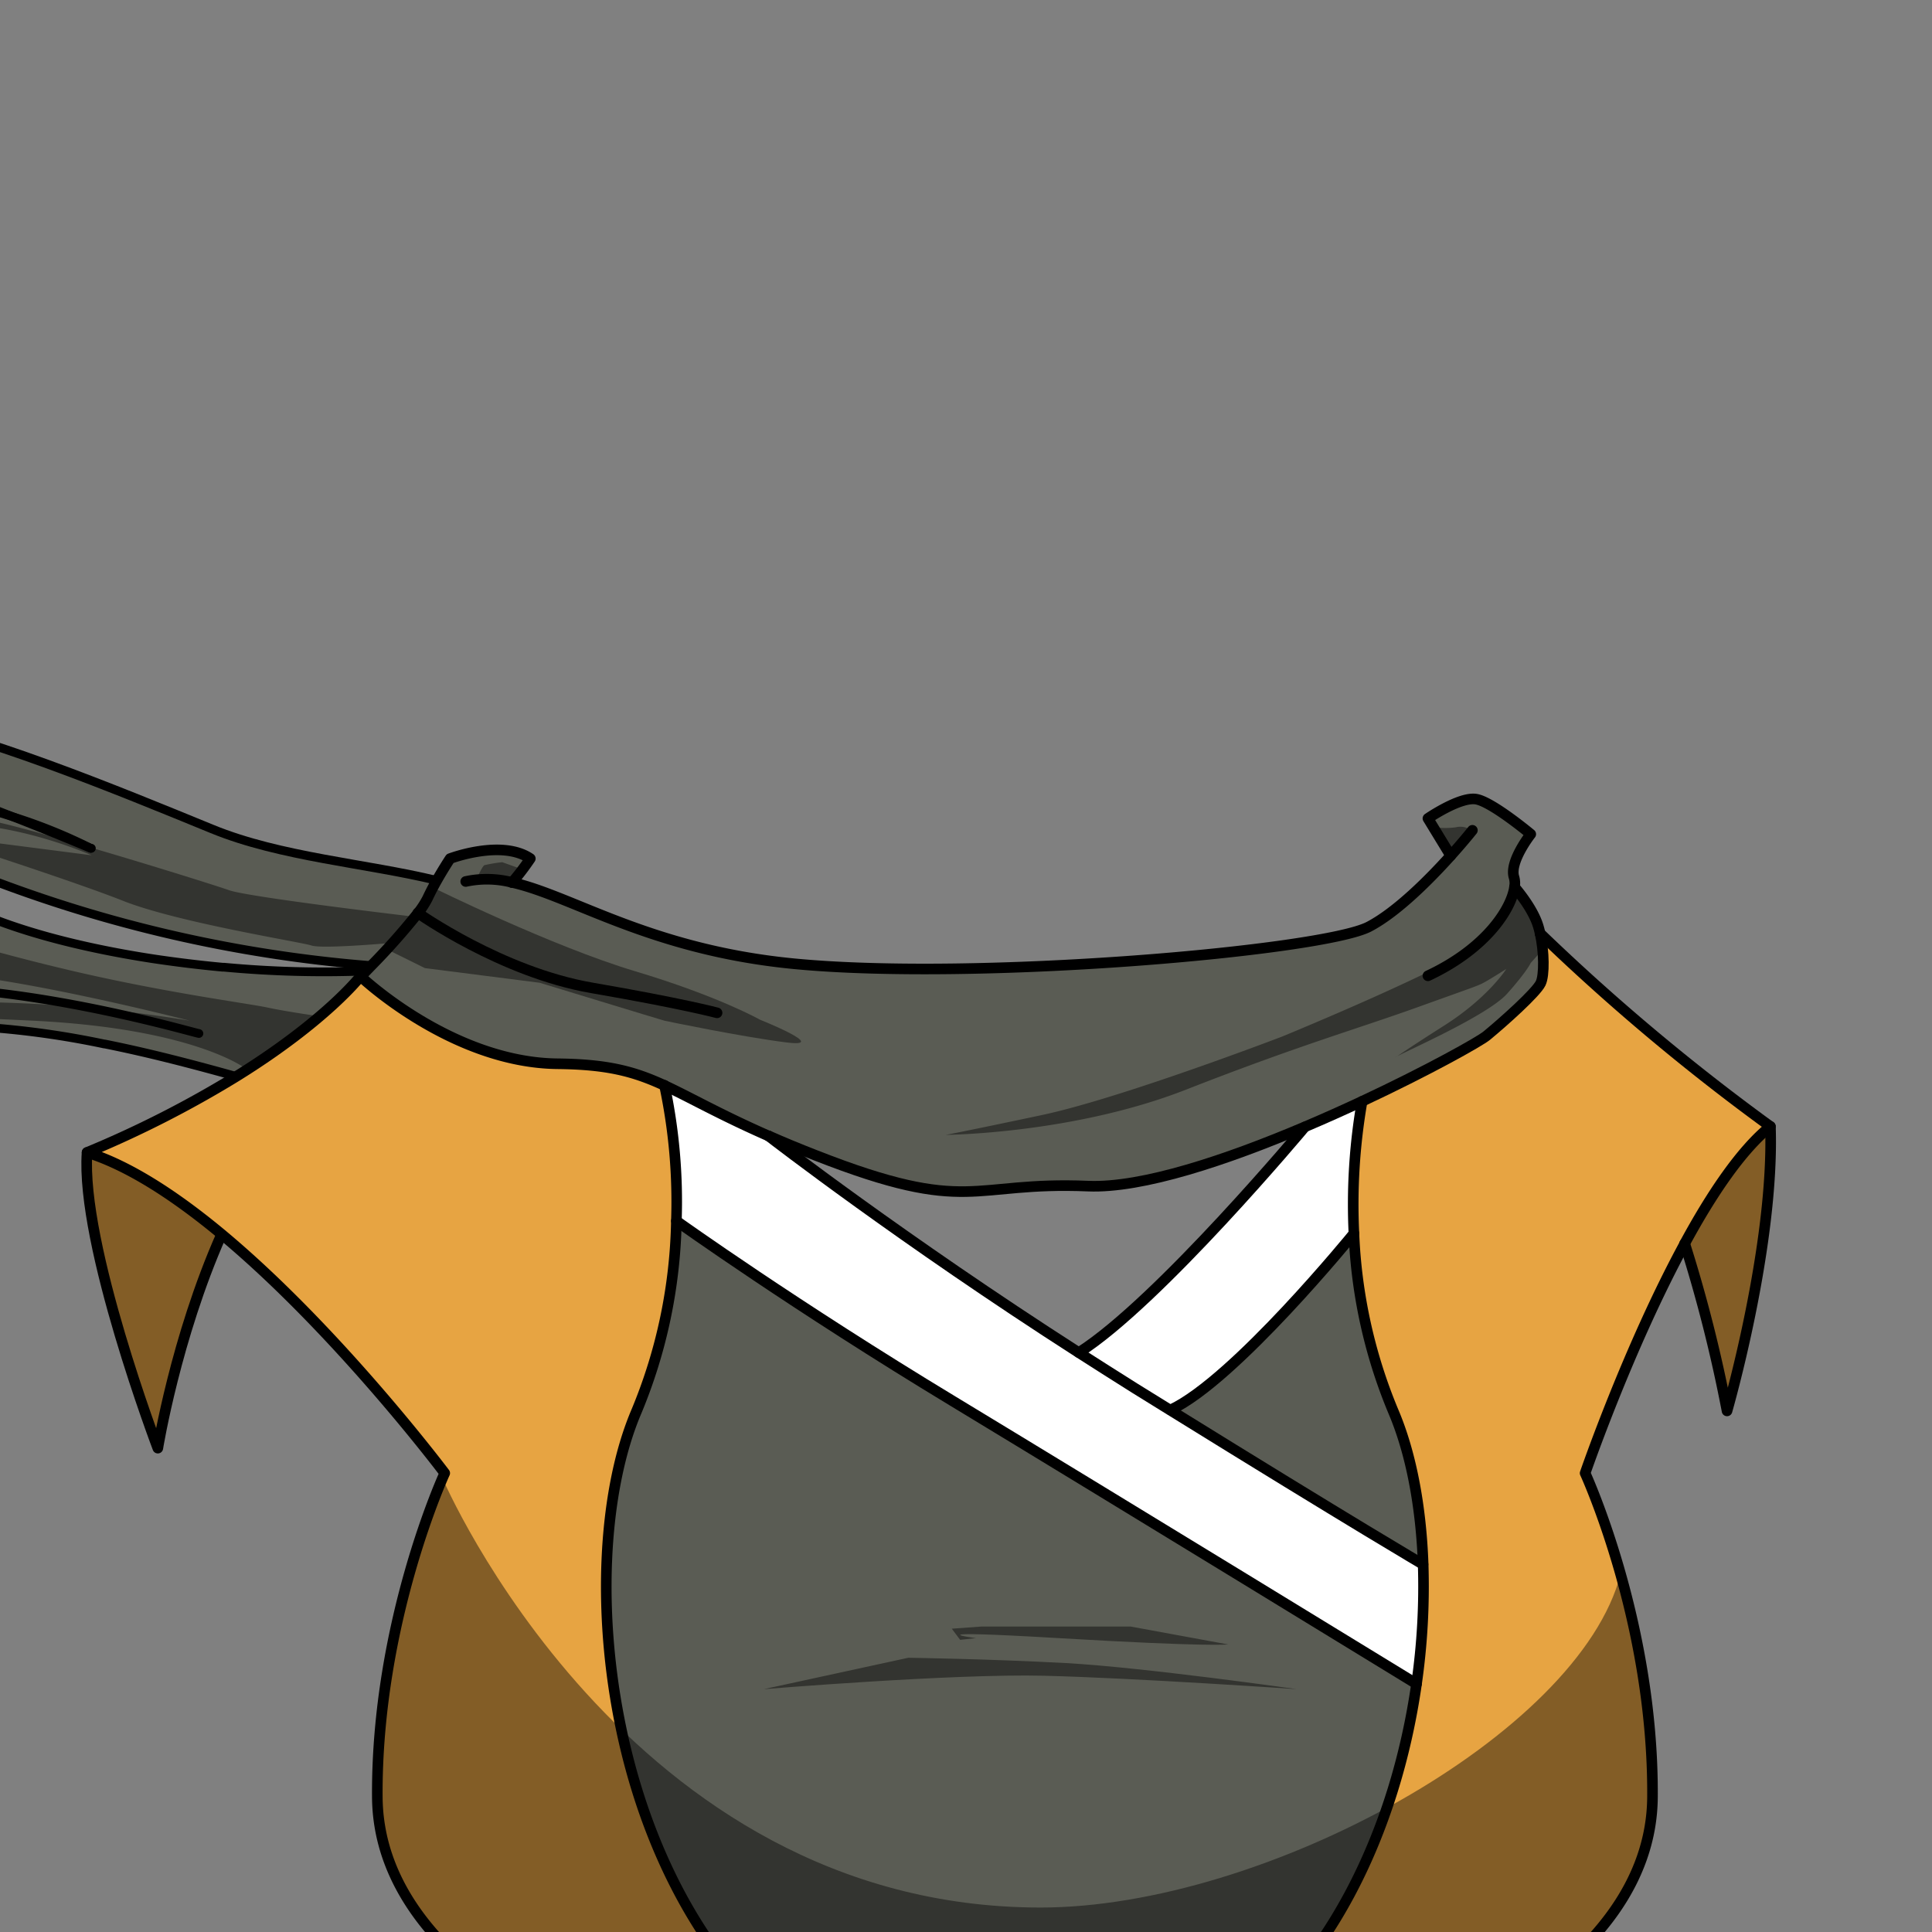 <svg xmlns="http://www.w3.org/2000/svg" xmlns:xlink="http://www.w3.org/1999/xlink" viewBox="0 0 432 432">
  <rect x="0" y="0" width="432" height="432" fill="#808080" stroke="none"/>
  <defs>
    <style>.BUNTAI_WALRUS_OUTFIT_BUNTAI_WALRUS_OUTFIT-57_cls-1,.BUNTAI_WALRUS_OUTFIT_BUNTAI_WALRUS_OUTFIT-57_cls-7,.BUNTAI_WALRUS_OUTFIT_BUNTAI_WALRUS_OUTFIT-57_cls-8{fill:none;}.BUNTAI_WALRUS_OUTFIT_BUNTAI_WALRUS_OUTFIT-57_cls-2{isolation:isolate;}.BUNTAI_WALRUS_OUTFIT_BUNTAI_WALRUS_OUTFIT-57_cls-3{clip-path:url(#BUNTAI_WALRUS_OUTFIT_BUNTAI_WALRUS_OUTFIT-57_clip-path);}.BUNTAI_WALRUS_OUTFIT_BUNTAI_WALRUS_OUTFIT-57_cls-4{fill:#5a5c54;}.BUNTAI_WALRUS_OUTFIT_BUNTAI_WALRUS_OUTFIT-57_cls-5{fill:#fff;}.BUNTAI_WALRUS_OUTFIT_BUNTAI_WALRUS_OUTFIT-57_cls-6{fill:#e7a442;}.BUNTAI_WALRUS_OUTFIT_BUNTAI_WALRUS_OUTFIT-57_cls-7,.BUNTAI_WALRUS_OUTFIT_BUNTAI_WALRUS_OUTFIT-57_cls-8{stroke:#000;stroke-linecap:round;stroke-linejoin:round;}.BUNTAI_WALRUS_OUTFIT_BUNTAI_WALRUS_OUTFIT-57_cls-7{stroke-width:1.95px;}.BUNTAI_WALRUS_OUTFIT_BUNTAI_WALRUS_OUTFIT-57_cls-8{stroke-width:2.37px;}.BUNTAI_WALRUS_OUTFIT_BUNTAI_WALRUS_OUTFIT-57_cls-9{opacity:0.43;mix-blend-mode:multiply;}</style>
    <clipPath id="clip-path">
      <path class="BUNTAI_WALRUS_OUTFIT_BUNTAI_WALRUS_OUTFIT-57_cls-1" d="M-6.89-3.42v441H443.29v-441Zm321.36,270.9a.93.93,0,0,1-.59.21,1,1,0,0,1-.68-.28,25,25,0,0,1-4.38-6.56c-.48,8.51-1.27,18.22-2.5,23.12a1,1,0,0,1-.94.73h-.14a1,1,0,0,1-.82-1c.07-2.06.16-5.08.18-8.62a52.61,52.61,0,0,1-2,7.72c.07,6.19-.69,7.94-.77,8.12a1,1,0,0,1-.87.54h-.08a1,1,0,0,1-.85-.7,54.24,54.24,0,0,0-6.15-12.86l-3.59-2.16c-.63,3-1.3,6-2,9-.37,17.11-1,41.18-1.77,58.86a198.36,198.36,0,0,1-5.17,36.19.05.05,0,0,1,0,0c-.08.38-.18.76-.26,1.14l-.41,1.62c-3.93,16-10.43,33.75-13.44,33.75-2.42,0-2.54-1.74-3.05-9.06l-.4-5.52a1.11,1.11,0,0,1,0-.17c-.41-5.35-1-11.16-1.7-17.67-.1-.94-.21-2-.32-3l-.05-.53c-.07-.67-.13-1.37-.2-2.08l-.09-1c0-.43-.08-.86-.12-1.31l-.13-1.46c-.39-4.49-.8-9.82-1.22-15.86l-.22-3.14c0-.12,0-.18,0-.23-.25-3.7-.51-7.61-.76-11.61l-.18-2.88c-.19-2.91-.37-5.86-.54-8.83-.07-.94-.12-1.9-.18-2.86v-.25c-.38-6.48-.75-13-1.1-19.21l.95-.17-1,.06c0-.06,0-.12,0-.17a.86.86,0,0,1,0-.16s0-.09,0-.13v-.26c0-.14,0-.24,0-.31s0-.27,0-.42V308l0-.5a.66.66,0,0,1,0-.14c0-.17,0-.43,0-.68l0-.52c-.31-5.66-.6-11.06-.86-16l-.14-2.64c-.21-4-.4-7.7-.55-10.89l-.17-3.36c-.29-5.9-.46-9.45-.46-9.45l-.54-9.16a18.64,18.64,0,0,1-2.21,1.44l-.07,0h0a22.3,22.3,0,0,1-7.52,2.43,29,29,0,0,1-3.94.27,30.26,30.26,0,0,1-9.77-1.58l-.08,0a24.67,24.67,0,0,1-8.79-5.1l-.24.19-.44.34-.16.13-.09.06-.06,0-.71.52c-.08,4.76-.19,10.72-.33,17.42l-.08,4.11c-.06,3.41-.14,7-.22,10.61l-.06,2.58c0,1.1,0,2.2-.07,3.32-.12,5-.25,10.12-.38,15.18l-.1,3.69c-.17,6.26-.36,12.44-.56,18.29,0,.56,0,1.13-.05,1.69l-.12,3.41c0,.84-.06,1.67-.1,2.49l-.2,5c0,.75-.06,1.48-.1,2.2v.14c-.17,3.75-.41,7.42-.73,11,0,.37-.06.74-.1,1.1s-.05.7-.09,1.07a2.11,2.11,0,0,0,0,.32c-.06.58-.11,1.09-.17,1.61-.08.8-.16,1.61-.26,2.42-.31,2.82-.68,5.73-1.13,8.86a4.19,4.19,0,0,1-.08.56c-.11.76-.22,1.53-.34,2.28-.23,1.51-.46,3-.71,4.46l-.06.34c-.17,1-.34,2-.52,3-2.79,15.6-6.23,27.62-8.42,32.6-1,2.35-1.75,3.22-2.66,3.22-1.33,0-2.41-.74-3.31-2.28a7.16,7.16,0,0,1-.35-.66,27.35,27.35,0,0,1-1.67-4.87.19.19,0,0,0,0-.07c-.11-.48-.23-1-.36-1.52l.91-.34-.93.24s0-.1,0-.11c0-.19-.08-.41-.13-.62C195.21,401,194.14,393.76,193,384l-.08-.71c-.06-.55-.12-1.11-.17-1.68s-.11-1-.16-1.51a.53.53,0,0,1,0-.15c-.54-5.39-1.1-12.27-1.73-21.12,0-.26,0-.49,0-.72-.06-.83-.12-1.65-.17-2.48l0-.38c-.09-1.2-.17-2.44-.25-3.68,0-.31,0-.65-.07-1q-.21-3-.4-6.07l-.15-2.29c-.05-.72-.09-1.43-.13-2.12,0-.49-.07-1-.1-1.53l-.12-1.91a1.68,1.68,0,0,1,0-.2c0-.08,0-.25,0-.4s0-.4,0-.64c0-.51-.08-1.05-.11-1.59l0-.75c-.08-1.25-.16-2.52-.23-3.78,0-.59-.08-1.21-.12-1.82-.21-3.73-.43-7.47-.64-11.15-.06-1-.12-2.06-.17-3.09-.13-2.16-.25-4.31-.36-6.42-.05-.81-.09-1.6-.14-2.4l0-.81c-.17-3.1-.33-6.14-.48-9.05l-.08-1.45c-.06-1.22-.13-2.41-.18-3.57l-.08-1.39-.09-1.76,0-.73c-.05-.92-.09-1.82-.13-2.7,0-.47,0-.93-.07-1.4a1.47,1.47,0,0,1,0-.27l-.19-3.82v-.11l-.23-4.78c0-.32,0-.61,0-.91l0-.79-1.43.58-1.34.51a3.05,3.05,0,0,1-.29.11l-.25.09-1,.36-.18.07-.29.1-.22.07-.15,0-.13.05-.1,0-.27.08h0l0,0-.11,0-.23.06h0l-.33.11h0l-.23.08a.88.88,0,0,1-.15,0l-.26.07-.16,0-.24.08-.13,0h0l-11,4.43a47.92,47.92,0,0,0-9.2,12.85,1,1,0,0,1-.78.58h-.11a1,1,0,0,1-.78-.4c-.22-.3-1.29-2.1-1.2-8.19a49,49,0,0,1-4-11.39c0,5.08.13,9.48.28,12.2a1,1,0,0,1-.76,1l-.2,0a1,1,0,0,1-.9-.63c-1.93-5.15-3.14-15.57-3.85-24.38a34.29,34.29,0,0,1-3.65,4.62,22.51,22.51,0,0,1-3.76,3.21.91.91,0,0,1-.54.17,1,1,0,0,1-.73-.33,1,1,0,0,1,0-1.28,17.85,17.85,0,0,0,2.82-4.47v0c4.09-8.93,3.82-22.41,3.7-28.16v-.53a26.44,26.44,0,0,1,3.94-13.81,83.21,83.21,0,0,1,3.71-15.81l-.09-.17a1,1,0,0,1-.13-.47,1,1,0,0,1,.82-.94,2.44,2.44,0,0,0,.1-.24,14.72,14.72,0,0,1,3-4.29c.08-.27.16-.55.24-.85l.32-1c.27-.88.57-1.81.89-2.72s.66-1.77,1-2.5l.13-.27c.06-.14.12-.26.18-.38v0c0-.16,0-.33,0-.49a1.1,1.1,0,0,1,0-.18c-.1-1.55-.17-3.3-.21-5.56v-1.34c0-1.76,0-3.7,0-5.84v-.25c0-.4,0-.78,0-1.17v-.47c0-1.34,0-2.51-.12-3.58s-.19-2.12-.35-3.13c0,0,0-.1,0-.12-.18-1.18-.4-2.35-.69-3.72-.14-.63-.27-1.25-.41-1.87a1.42,1.42,0,0,1,0-.2l-.23-1.1s0-.1,0-.11v0a1.13,1.13,0,0,1,0-.18v0a.7.7,0,0,1,0-.14l-.19-1s0,0,0-.06a44.1,44.1,0,0,1-.64-5.67l0-.67c-.05-1.73,0-3.5.12-5.42.51-7.72,3.1-13.73,8.15-18.92.23-.24.48-.49.73-.73a52.12,52.12,0,0,1,8.85-6.71,31.48,31.48,0,0,1,5.13-9.79,1.46,1.46,0,0,1,.15-.2,31.86,31.86,0,0,1,10.58-8.9c15.19-7.94,35.31-16.16,56.36-9.18l3.7.51c15.92,2.16,28.48,3.87,36,17.3a37.94,37.94,0,0,1,2.32,4.9l.19.16q.41.34.81.72l0,0,0,0c.58.52,1.18,1,1.76,1.58a82,82,0,0,1,7.67,7.88c.26.32.47.58.66.83s.42.53.61.79l.21.29c.11.17.23.33.33.49a14.06,14.06,0,0,1,.89,1.47l.12.21c3.22,6.08,4.55,8.6,3.49,24.53,0,.55-.07,1.1-.1,1.64s-.07,1.07-.09,1.6-.06,1-.09,1.55v.05h0c-.06,1-.11,2-.16,3-.25,5.42-.4,10.79-.45,16,0,.6,0,1.2,0,1.8,0,2.15,0,4.26,0,6.31,0,1.33,0,2.62.06,3.9h0c0,1.3.06,2.59.1,3.84,0,.24,0,.45,0,.65a.92.92,0,0,1,0,.16c0,.23,0,.47,0,.69,0,.48,0,.9.05,1.32l0,.62a5.73,5.73,0,0,1,.38.62l0,.06.38.68a5.64,5.64,0,0,1,.26.55,1.17,1.17,0,0,1,.1.2c.06.14.12.26.17.4l.08.19c0,.09.1.25.16.4s.11.32.15.45.1.3.16.5.17.65.26,1l.12.46.13.55c.17.73.33,1.44.49,2.17.07.33.14.69.2,1,.11.53.19,1,.27,1.44a0,0,0,0,0,0,0,.09.09,0,0,0,0,.05c.05.27.1.56.14.83l0,.11v0c.1.55.19,1.11.27,1.66s.16,1.09.25,1.66.13.94.19,1.42a7.07,7.07,0,0,1,.09.72c.05.33.09.7.13,1.07l.06.47s0,.08,0,.12l.11.95v.11c.05.42.1.93.15,1.43l0,.29a36.27,36.27,0,0,1,2.62,13.71v.52c-.09,6.81-.33,24.89,4.39,32.82A1,1,0,0,1,314.47,267.48Z" />
    </clipPath>
  </defs>
  <g class="BUNTAI_WALRUS_OUTFIT_BUNTAI_WALRUS_OUTFIT-57_cls-2">
    <g id="outfit">
      <g class="BUNTAI_WALRUS_OUTFIT_BUNTAI_WALRUS_OUTFIT-57_cls-3">
        <path class="BUNTAI_WALRUS_OUTFIT_BUNTAI_WALRUS_OUTFIT-57_cls-4" d="M50.15,216.29a240,240,0,0,0,31.61.86l-1.15,1.16s-7.63,9.91-27.77,22.4c-9.32-2.61-19.43-5.23-29.41-7.26l-.05,0h-.06A193.54,193.54,0,0,0-.17,229.93H-.29a92.88,92.88,0,0,0-15.27-.06,89.65,89.65,0,0,0-14.14,2.58l-.11,0a185,185,0,0,0-27.32,9.81V202.7c2-.76,4-1.49,6.11-2.16h0c7.82-2.54,16.31-4.29,24.29-3.92h.05a33.41,33.41,0,0,1,15.25,4.17l1.05.6c10.68,5.88,27.07,10.31,44.67,13h0c5.1.76,10.3,1.4,15.48,1.88l.15,0Z" />
        <path class="BUNTAI_WALRUS_OUTFIT_BUNTAI_WALRUS_OUTFIT-57_cls-4" d="M20.28,189.68a116.72,116.72,0,0,0-17.43-7.05c-10.08-4-22.52-8.65-31.69-11.41-7-2.09-17.69-2.33-28.29-1.83v-6.62c11-2.47,22.4-4.07,30.57-2.71,21.24,3.53,53.47,16.91,74,25.31,15.32,6.28,34.41,7.66,50.2,11.49-.69,1.22-1.41,2.59-2.07,4a20.24,20.24,0,0,1-2.12,3.27A152.47,152.47,0,0,1,82.92,216a306.12,306.12,0,0,1-87-20c-18.07-7.05-37.76-5-53-1.1V178.21c3-.36,6.34-.75,10.09-1.21,19.19-2.32,37.29,1.56,49.89,5.63C11.9,186.18,19,189.17,20.28,189.68Z" />
        <path class="BUNTAI_WALRUS_OUTFIT_BUNTAI_WALRUS_OUTFIT-57_cls-4" d="M151.24,273a116.18,116.18,0,0,1-8.88,42.48c-15.38,35.88-6.06,114.36,42.4,144.09h84.35c28.09-17.23,43-50.86,47.63-83.06,0,0-68.05-41.66-103.68-63.23C177.85,292,151.86,273.45,151.24,273Z" />
        <path class="BUNTAI_WALRUS_OUTFIT_BUNTAI_WALRUS_OUTFIT-57_cls-4" d="M311.51,315.49a115.31,115.31,0,0,1-8.77-39.68s-26.65,32.76-41,39.45c40.66,25.19,56.51,34.48,56.51,34.48C317.75,336.56,315.43,324.64,311.51,315.49Z" />
        <path class="BUNTAI_WALRUS_OUTFIT_BUNTAI_WALRUS_OUTFIT-57_cls-5" d="M318.22,349.74s-15.85-9.29-56.51-34.48c14.38-6.69,41-39.45,41-39.45a134.45,134.45,0,0,1,1.83-29.55c-4.07,1.9-8.39,3.84-12.82,5.72,0,0-32.67,39.12-50.52,50.44-39.47-25.33-68.38-47.68-69.36-48.44l0,0c-11.07-4.87-17.5-8.63-23.26-11.29A124.74,124.74,0,0,1,151.24,273c.62.44,26.61,19,61.82,40.28,35.63,21.57,103.68,63.23,103.68,63.23A152.8,152.8,0,0,0,318.22,349.74Z" />
        <path class="BUNTAI_WALRUS_OUTFIT_BUNTAI_WALRUS_OUTFIT-57_cls-6" d="M395.87,251.89c.93,26.81-9.7,63.6-9.7,63.6a329.66,329.66,0,0,0-9.46-37.4h0C382.66,267.1,389.29,257.21,395.87,251.89Z" />
        <path class="BUNTAI_WALRUS_OUTFIT_BUNTAI_WALRUS_OUTFIT-57_cls-6" d="M49.58,276l-.08.1c-10.25,23.07-14.21,47.7-14.21,47.7S18,278.18,19.47,257.69C29,260.68,39.47,267.6,49.58,276Z" />
        <path class="BUNTAI_WALRUS_OUTFIT_BUNTAI_WALRUS_OUTFIT-57_cls-6" d="M142.36,315.49A116.18,116.18,0,0,0,151.24,273a124.74,124.74,0,0,0-2.66-30.34c-6.75-3.11-12.61-4.73-23.93-4.85-23.77-.27-44-19.51-44-19.51s-7.63,9.91-27.77,22.4a237.76,237.76,0,0,1-33.37,17c9.54,3,20,9.91,30.11,18.32,26.07,21.71,49.86,53.39,49.86,53.39S84.1,362.67,84.37,401.82s54.26,57.76,54.26,57.76h46.13C136.3,429.85,127,351.37,142.36,315.49Z" />
        <path class="BUNTAI_WALRUS_OUTFIT_BUNTAI_WALRUS_OUTFIT-57_cls-6" d="M344.37,208.7c.9,4,1,9.36.12,11.16-1.05,2.13-8.21,8.55-12.06,11.72-1.62,1.34-13.13,7.78-27.86,14.68a134.45,134.45,0,0,0-1.83,29.55,115.31,115.31,0,0,0,8.77,39.68c3.92,9.15,6.24,21.07,6.71,34.25a152.8,152.8,0,0,1-1.48,26.78c-4.6,32.2-19.54,65.83-47.63,83.06h46.13s54-18.61,54.26-57.76-15.06-72.42-15.06-72.42,9.65-28.09,22.27-51.31h0c6-11,12.58-20.87,19.16-26.19A484.08,484.08,0,0,1,344.37,208.7Z" />
        <path class="BUNTAI_WALRUS_OUTFIT_BUNTAI_WALRUS_OUTFIT-57_cls-4" d="M93.42,204.13a20.24,20.24,0,0,0,2.12-3.27c.66-1.41,1.38-2.78,2.07-4,1.62-2.86,3-4.92,3-4.92s11.52-4.37,17.93,0a57.61,57.61,0,0,1-4.1,5.37c13.63,3.07,30.87,15.08,63.09,18.19,40.82,3.93,118.18-2.89,128.51-8.28,6.33-3.31,13.61-10.68,18.28-15.87L319.29,183s7.26-5,10.87-4.31,12.12,7.81,12.12,7.81-4.89,6.2-3.73,9.68a4.9,4.9,0,0,1,.1,2.15s3.75,4.23,5.14,8.26a17.3,17.3,0,0,1,.57,2.08h0c.9,4,1,9.36.12,11.16-1.05,2.13-8.21,8.55-12.06,11.72-1.62,1.34-13.13,7.78-27.86,14.68-4.07,1.9-8.39,3.84-12.82,5.72-17.35,7.37-36.34,13.75-48.45,13.24-26.38-1.11-26.39,6.65-60.81-6.84-4-1.56-7.48-3-10.62-4.4l0,0c-11.07-4.87-17.5-8.63-23.26-11.29-6.75-3.11-12.61-4.73-23.93-4.85-23.77-.27-44-19.51-44-19.51l1.15-1.16,1.16-1.2A152.47,152.47,0,0,0,93.42,204.13Z" />
        <path class="BUNTAI_WALRUS_OUTFIT_BUNTAI_WALRUS_OUTFIT-57_cls-7" d="M-57.13,242.28a185,185,0,0,1,27.32-9.81l.11,0a89.65,89.65,0,0,1,14.14-2.58,92.88,92.88,0,0,1,15.27.06h.12a193.54,193.54,0,0,1,23.49,3.49h.06l.05,0c10,2,20.09,4.65,29.41,7.26" />
        <path class="BUNTAI_WALRUS_OUTFIT_BUNTAI_WALRUS_OUTFIT-57_cls-7" d="M-57.13,202.7c2-.76,4-1.49,6.11-2.16h0c7.82-2.54,16.31-4.29,24.29-3.92h.05a33.41,33.41,0,0,1,15.25,4.17l1.05.6c10.68,5.88,27.07,10.31,44.67,13h0c5.1.76,10.3,1.4,15.48,1.88l.15,0h.18a240,240,0,0,0,31.61.86" />
        <path class="BUNTAI_WALRUS_OUTFIT_BUNTAI_WALRUS_OUTFIT-57_cls-7" d="M20.28,189.68a116.72,116.72,0,0,0-17.43-7.05c-12.6-4.07-30.7-7.95-49.89-5.63-3.75.46-7.08.85-10.09,1.21" />
        <path class="BUNTAI_WALRUS_OUTFIT_BUNTAI_WALRUS_OUTFIT-57_cls-7" d="M-57.13,194.8c15.25-3.87,34.94-6,53,1.1a306.12,306.12,0,0,0,87,20" />
        <path class="BUNTAI_WALRUS_OUTFIT_BUNTAI_WALRUS_OUTFIT-57_cls-7" d="M-57.13,162.77c11-2.47,22.4-4.07,30.57-2.71,21.24,3.53,53.47,16.91,74,25.31,15.32,6.28,34.41,7.66,50.2,11.49" />
        <path class="BUNTAI_WALRUS_OUTFIT_BUNTAI_WALRUS_OUTFIT-57_cls-7" d="M-57.13,169.39c10.6-.5,21.33-.26,28.29,1.83,9.17,2.76,21.61,7.44,31.69,11.41,9.05,3.55,16.18,6.54,17.43,7.05l.1,0h0a.06.06,0,0,1,.05,0h0" />
        <path class="BUNTAI_WALRUS_OUTFIT_BUNTAI_WALRUS_OUTFIT-57_cls-7" d="M-57.13,229.81a114.55,114.55,0,0,1,16.92-6.45c29.07-8.61,82.92,7.47,84.69,7.73" />
        <path class="BUNTAI_WALRUS_OUTFIT_BUNTAI_WALRUS_OUTFIT-57_cls-8" d="M329.23,185.66s-1.91,2.41-4.86,5.69c-4.67,5.19-11.95,12.56-18.28,15.87-10.33,5.39-87.69,12.21-128.51,8.28-32.22-3.11-49.46-15.12-63.09-18.19a22.56,22.56,0,0,0-10.35-.21" />
        <path class="BUNTAI_WALRUS_OUTFIT_BUNTAI_WALRUS_OUTFIT-57_cls-8" d="M319.29,218.19c13.24-6.21,18.68-15.11,19.36-19.84a4.9,4.9,0,0,0-.1-2.15c-1.16-3.48,3.73-9.68,3.73-9.68s-8.51-7.11-12.12-7.81S319.29,183,319.29,183l5.08,8.33" />
        <path class="BUNTAI_WALRUS_OUTFIT_BUNTAI_WALRUS_OUTFIT-57_cls-8" d="M171.84,254c-11.07-4.87-17.5-8.63-23.26-11.29-6.75-3.11-12.61-4.73-23.93-4.85-23.77-.27-44-19.51-44-19.51l1.15-1.16,1.16-1.2a152.47,152.47,0,0,0,10.5-11.82,20.24,20.24,0,0,0,2.12-3.27c.66-1.41,1.38-2.78,2.07-4,1.62-2.86,3-4.92,3-4.92s11.52-4.37,17.93,0a57.61,57.61,0,0,1-4.1,5.37" />
        <path class="BUNTAI_WALRUS_OUTFIT_BUNTAI_WALRUS_OUTFIT-57_cls-8" d="M344.37,208.7c.9,4,1,9.36.12,11.16-1.05,2.13-8.21,8.55-12.06,11.72-1.62,1.34-13.13,7.78-27.86,14.68-4.07,1.9-8.39,3.84-12.82,5.72-17.35,7.37-36.34,13.75-48.45,13.24-26.38-1.11-26.39,6.65-60.81-6.84-4-1.56-7.48-3-10.62-4.4" />
        <path class="BUNTAI_WALRUS_OUTFIT_BUNTAI_WALRUS_OUTFIT-57_cls-8" d="M338.65,198.35s3.75,4.23,5.14,8.26a17.3,17.3,0,0,1,.57,2.08" />
        <path class="BUNTAI_WALRUS_OUTFIT_BUNTAI_WALRUS_OUTFIT-57_cls-8" d="M93.42,204.13s18.65,13.26,38.92,16.76,28,5.58,28,5.58" />
        <path class="BUNTAI_WALRUS_OUTFIT_BUNTAI_WALRUS_OUTFIT-57_cls-8" d="M148.58,242.67A124.74,124.74,0,0,1,151.24,273a116.18,116.18,0,0,1-8.88,42.48c-15.38,35.88-6.06,114.36,42.4,144.09H138.63s-54-18.61-54.26-57.76S99.44,329.4,99.44,329.4,75.65,297.72,49.58,276C39.47,267.6,29,260.68,19.47,257.69a237.76,237.76,0,0,0,33.37-17c20.14-12.49,27.77-22.4,27.77-22.4" />
        <path class="BUNTAI_WALRUS_OUTFIT_BUNTAI_WALRUS_OUTFIT-57_cls-8" d="M19.47,257.69c-1.5,20.49,15.82,66.12,15.82,66.12s4-24.63,14.21-47.7" />
        <path class="BUNTAI_WALRUS_OUTFIT_BUNTAI_WALRUS_OUTFIT-57_cls-8" d="M376.71,278.09c-12.62,23.22-22.27,51.31-22.27,51.31s15.33,33.27,15.06,72.42-54.26,57.76-54.26,57.76H269.11c28.09-17.23,43-50.86,47.63-83.06a152.8,152.8,0,0,0,1.48-26.78c-.47-13.18-2.79-25.1-6.71-34.25a115.31,115.31,0,0,1-8.77-39.68,134.45,134.45,0,0,1,1.83-29.55" />
        <path class="BUNTAI_WALRUS_OUTFIT_BUNTAI_WALRUS_OUTFIT-57_cls-8" d="M344.36,208.69h0a484.08,484.08,0,0,0,51.5,43.19c-6.58,5.32-13.21,15.21-19.16,26.19" />
        <path class="BUNTAI_WALRUS_OUTFIT_BUNTAI_WALRUS_OUTFIT-57_cls-8" d="M376.71,278.08h0a329.66,329.66,0,0,1,9.46,37.4s10.63-36.79,9.7-63.6" />
        <path class="BUNTAI_WALRUS_OUTFIT_BUNTAI_WALRUS_OUTFIT-57_cls-8" d="M171.84,254l0,0c1,.76,29.89,23.11,69.36,48.44q6.14,3.94,12.6,8l7.88,4.88c40.66,25.19,56.51,34.48,56.51,34.48" />
        <path class="BUNTAI_WALRUS_OUTFIT_BUNTAI_WALRUS_OUTFIT-57_cls-8" d="M316.74,376.52s-68.05-41.66-103.68-63.23C177.85,292,151.86,273.45,151.24,273h0" />
        <path class="BUNTAI_WALRUS_OUTFIT_BUNTAI_WALRUS_OUTFIT-57_cls-8" d="M302.74,275.81s-26.65,32.76-41,39.45" />
        <path class="BUNTAI_WALRUS_OUTFIT_BUNTAI_WALRUS_OUTFIT-57_cls-8" d="M291.75,252s-32.67,39.12-50.52,50.44" />
        <g class="BUNTAI_WALRUS_OUTFIT_BUNTAI_WALRUS_OUTFIT-57_cls-9">
          <path d="M170.79,377.7s42.36-3.5,62.66-3,56.52,3,56.52,3-34.37-4.89-51.61-5.83-35.27-1.19-35.27-1.19Z" />
          <path d="M218.24,366.29s-15.52-2,18.49,0,37.88,1.41,37.88,1.41l-21.8-4H219.46l-6.64.48,1.87,2.49Z" />
          <path d="M19.42,258.66s3,40.62,15.68,64.63c6.19-28.25,14.4-47.18,14.4-47.18S32.32,260.21,19.42,258.66Z" />
          <path d="M377,278.87s8.28,28.9,9.31,36.09c5.36-19.28,10.95-47.59,9.55-62.15C391.16,256.43,380.51,269.39,377,278.87Z" />
          <path d="M98.94,330.53s40.94,96,133.75,96c49.94,0,120.42-38.55,129.68-74.57,8.8,29.68,8.58,48.27,5.75,60.24s-16.42,35.21-52.88,47.36H138.63S95.55,442.7,87.3,416.93,90.88,351.17,98.94,330.53Z" />
          <path d="M96.75,198.43s26.62,13.16,45.26,18.74S169.92,228,169.92,228s15.87,6.34,5.92,5.09-26.74-4.74-27.26-4.86-27.89-8.48-27.89-8.48L95,216.47l-8.53-4.22S94.72,203.58,96.75,198.43Z" />
          <path d="M339.53,199.4s-2.55,9-16.62,16.15-36.28,16.25-36.28,16.25-36,13.79-53.71,17.54-21.44,4.42-21.44,4.42,28.44-.21,53.74-10.12,37.92-13.46,51.52-18.34,13.6-4.83,15-5.56,5.07-3.08,5.07-3.08-4,6.38-13.9,12.67-11.62,7.69-10.74,7,20.36-9.14,24.81-14.12,5.3-6.9,5.3-6.9l3.31-3.71s-1.27-7.14-2.89-8.6A29,29,0,0,1,339.53,199.4Z" />
          <path d="M320.86,185a19.12,19.12,0,0,0,4.59,0,4.21,4.21,0,0,1,2.88.26,3.12,3.12,0,0,1-.37,2c-.37.44-2.91,3.37-2.91,3.37l-2.4-2.06Z" />
          <path d="M106.83,196s1-2.27,1.48-2.54a32.08,32.08,0,0,1,4-.67l4.48,1.6-1.67,2.43S108.57,195.78,106.83,196Z" />
          <path d="M-36.59,184.07a87.67,87.67,0,0,1,28.24-1.5,75.48,75.48,0,0,1,9.74,1.73C16.3,188,46.83,197.51,51.25,199.06S91,204.8,95.12,205.27s-8.7,5.66-8.7,5.66-14.43,1.27-16.76.49-29.83-5.11-42.17-10S-16.32,186.5-16.32,186.5l36.79,4.74s-18-8.05-34.49-6.91S-36.59,184.07-36.59,184.07Z" />
          <path d="M-23.08,206.29s18.64,6,39.61,10.88,38.92,7.18,43.34,8.13,11.65,1.95,11.65,1.95L55.27,239.17S44,230,7.21,228.22s-53.12-1.64-53.12-1.64A337.1,337.1,0,0,1-4,224.08a310.84,310.84,0,0,1,46.37,4.14S-.06,217.29-18.33,217.34a339.26,339.26,0,0,0-35.74,2.21l-3.06-2.21.62-8.11s21.67-2,27-1.57,19.11,4,19.11,4Z" />
        </g>
      </g>
    </g>
  </g>
</svg>